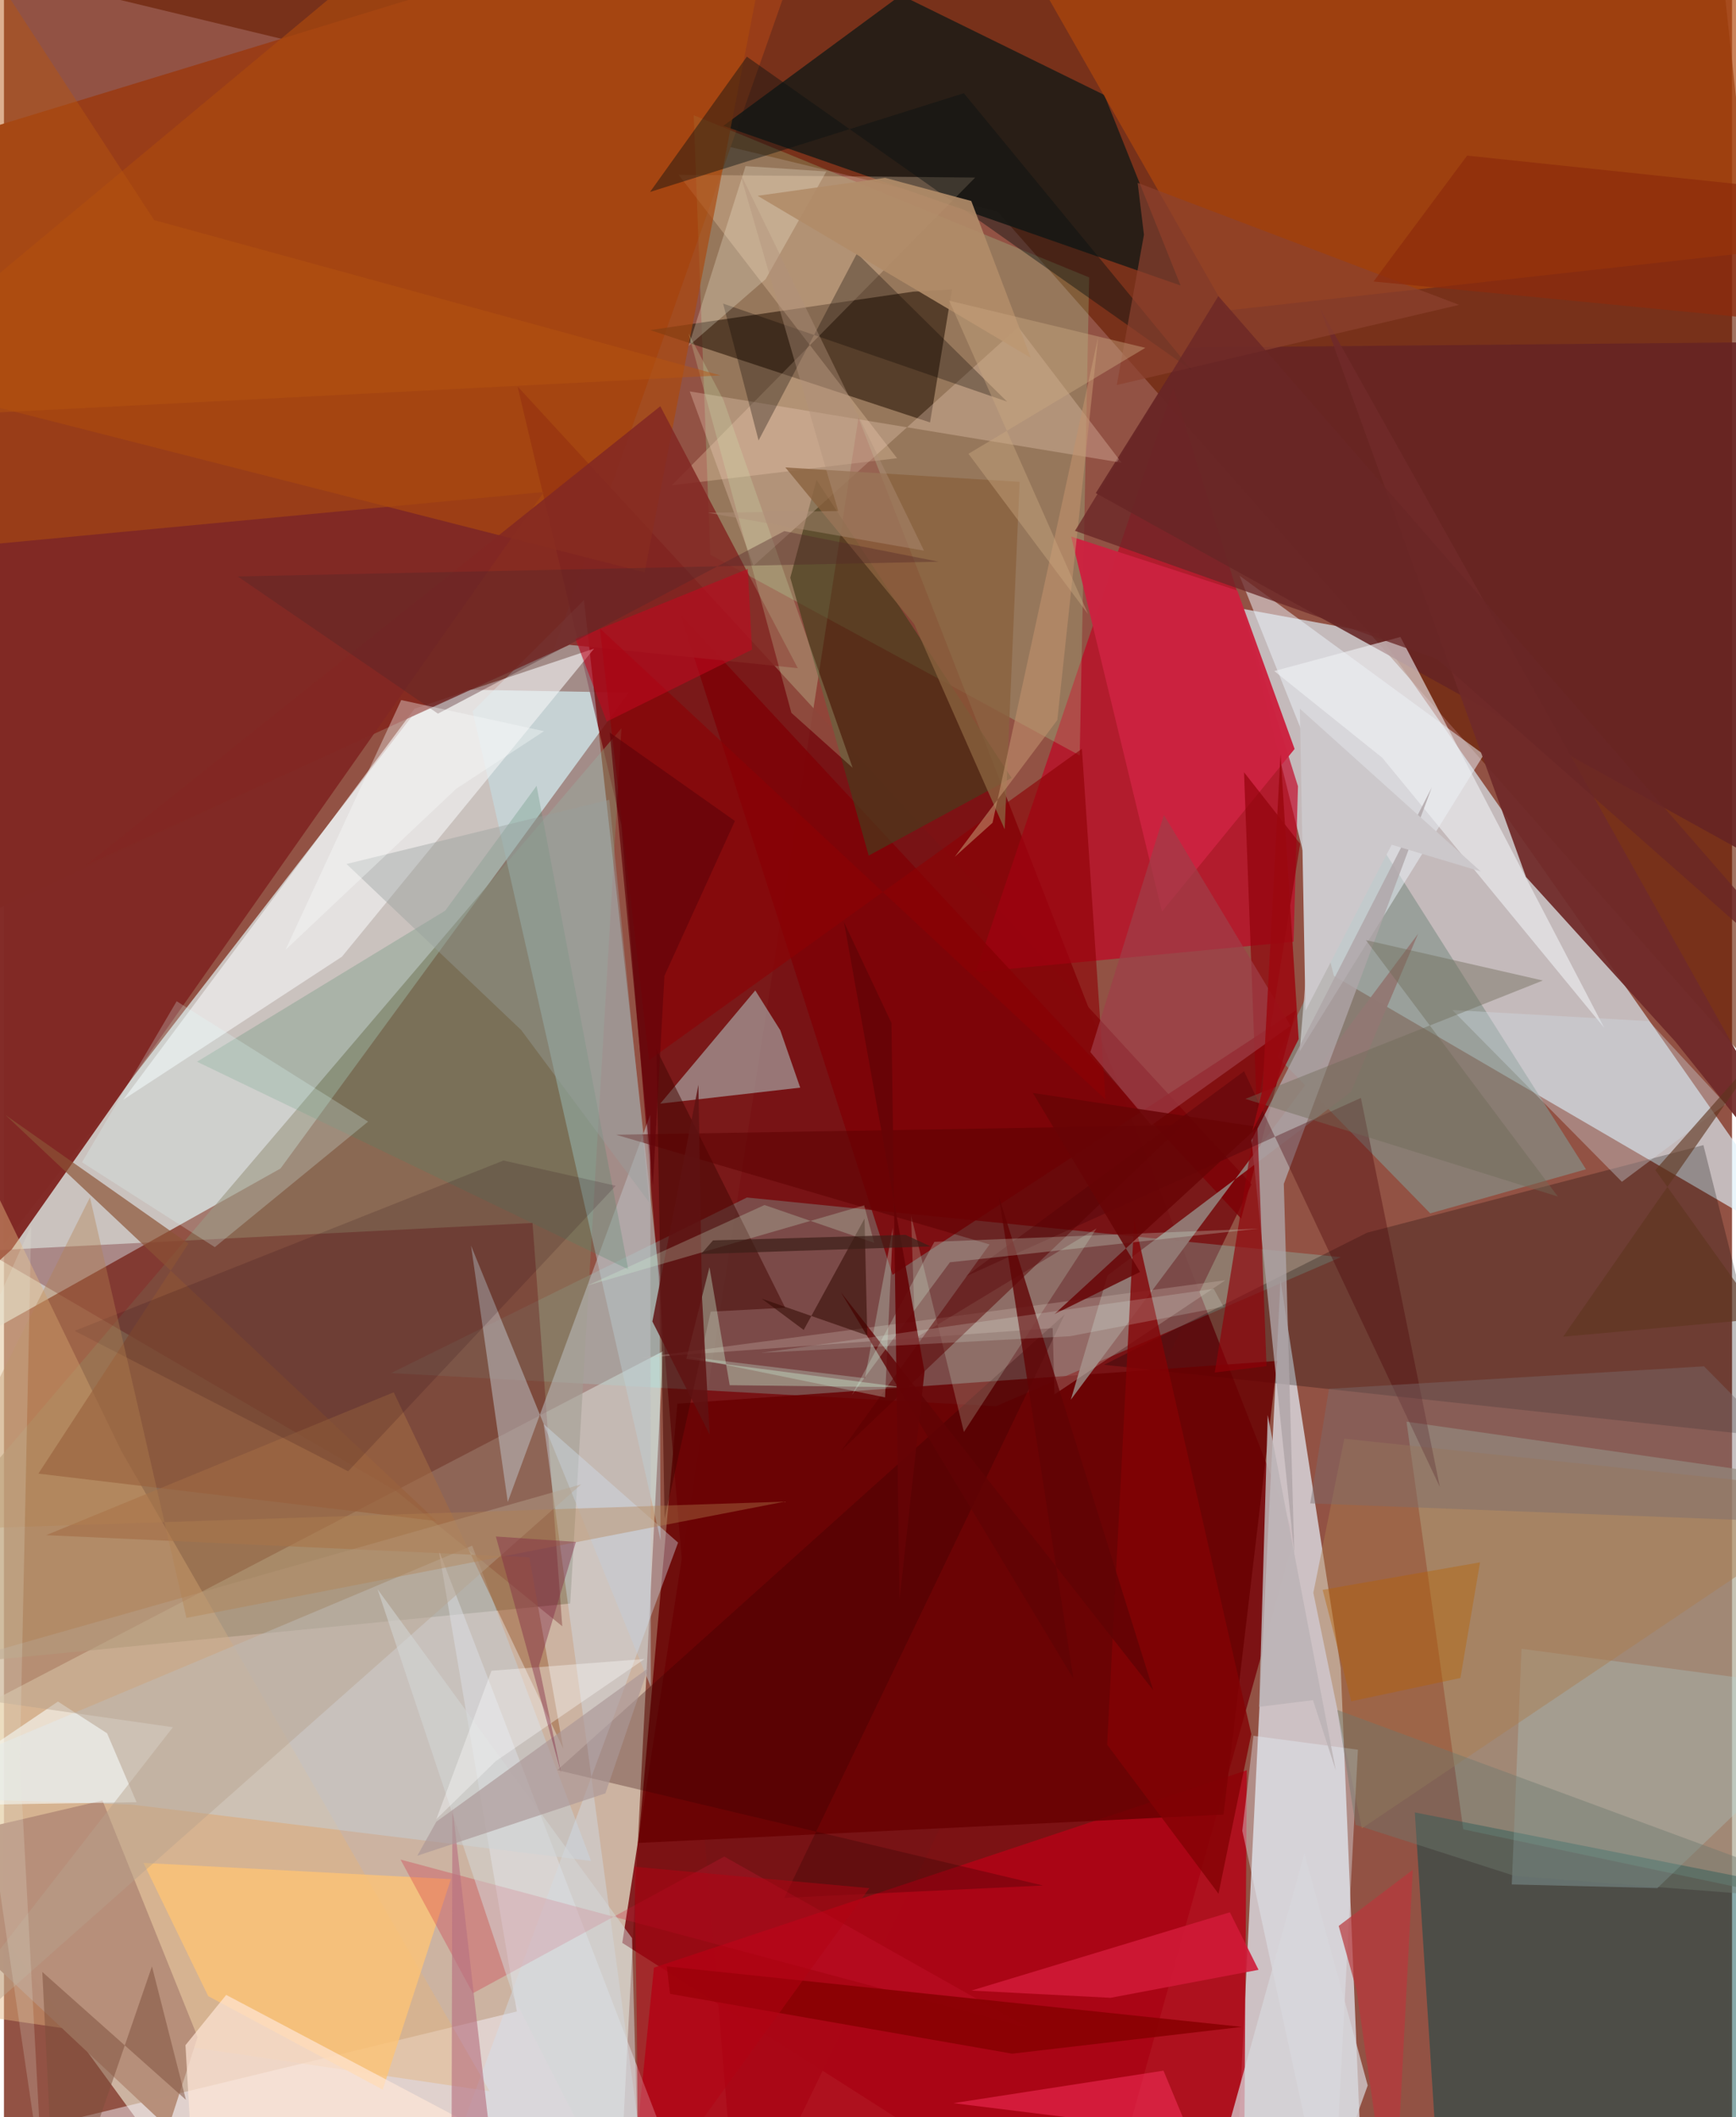 <svg xmlns="http://www.w3.org/2000/svg" width="228" height="278" viewBox="0 0 836 1024"><path fill="#925244" d="M0 0h836v1024H0z"/><path fill="#f1f1dc" fill-opacity=".608" d="M-62 852.037L318.834 653.55l-19.348 376.779L108.64 1086z"/><path fill="#e7fafb" fill-opacity=".663" d="M133.787 565.167L-52.548 669.591l260.11-336.317L302.19 335z"/><path fill="#78080c" fill-opacity=".859" d="M624.4 742.907L528.411 1086 299.127 939.691l114.26-737.593z"/><path fill="#def1fa" fill-opacity=".651" d="M875.664 607.51L664.962 306.525l-65.766-12.053 44.178 177.516z"/><path fill="#d3ced2" fill-opacity=".898" d="M594.543 1086l23.006-466.838 29.144 187.62 11.511 276.092z"/><path fill="#671e01" fill-opacity=".62" d="M.208-13.524l826.834-39.84 67.58 624.735-414-469.124z"/><path fill="#a8a48d" fill-opacity=".667" d="M705.973 884.786L678.51 687.61 898 719.072v206.226z"/><path fill="#993d18" d="M-40.663 72.188L398.413-62 265.93 314.293-62 467.129z"/><path fill="#771315" fill-opacity=".906" d="M298.647 398.993l-50.162-212.067 355.047 385.947L355.182 1086z"/><path fill="#86fff4" fill-opacity=".231" d="M646.736 608.046l-166.822 72.099-292.676-16.025 172.198-84.931z"/><path fill="#c10223" fill-opacity=".671" d="M623.877 455.488L470.11 470.17l95.614-282.62 60.28 192.74z"/><path fill="#b50316" fill-opacity=".812" d="M314.455 951.683l286.804-95.495L599.717 1086H300.768z"/><path fill="#85785d" fill-opacity=".6" d="M273.934 775.574L298.71 352.26-62 775.549l.184 32.804z"/><path fill="#221d16" fill-opacity=".914" d="M433.901-2.38l-85.888 63.254 221.188 77.207-36.86-92.13z"/><path fill="#00484c" fill-opacity=".471" d="M682.536 876.604L695.946 1086H898V919.247z"/><path fill="#a8ffae" fill-opacity=".212" d="M333.691 55.731l191.306 78.447-4.58 231.219-178.757-97.115z"/><path fill="#c0eefa" fill-opacity=".376" d="M317.672 745.117l-.579-127.566-36.492-327.317L226.739 344z"/><path fill="#812925" fill-opacity=".984" d="M-62 663.77l65.77-59.497 257.441-366.31-279.296 26.427z"/><path fill="#402b19" fill-opacity=".741" d="M312.616 159.651l135.402 44.666 10.594-64.3-18.804 1.047z"/><path fill="#b0470b" fill-opacity=".675" d="M591.503 150.191l287.807-31.887L898-62 481.92-41.878z"/><path fill="#5e0107" fill-opacity=".298" d="M-9.4 604.957l199.198 116.27 80.296 65.331-14.39-195.046z"/><path fill="#f6f5ff" fill-opacity=".467" d="M248.12 972.873L-62 1048.035 339.608 1086 210.325 749.694z"/><path fill="#050103" fill-opacity=".255" d="M857.684 695.25l-325.495-35.157 127.226-63.873 162.734-42.362z"/><path fill="#680002" fill-opacity=".835" d="M306.902 891.361l283.1-13.706L616 658.22l-290.218 20.69z"/><path fill="#e2b57e" fill-opacity=".451" d="M234.964 1011.449L-62 967.596V456.42L56.782 701.792z"/><path fill="#bad9d7" fill-opacity=".498" d="M317.488 533.796l67.715-7.739-9.646-27.766-12.096-19.259z"/><path fill="#84928a" fill-opacity=".651" d="M690.012 586.865l-73.975-75.752 49.546-102.884 99.75 157.32z"/><path fill="#ecf4fb" fill-opacity=".506" d="M626.814 508.584l89.106-143.628-118.212-86.566 39.887 99.67z"/><path fill="#652424" fill-opacity=".871" d="M528.194 238.504l44.05-70.4 293.313-2.733L898 443.175z"/><path fill="#c5cfd4" fill-opacity=".518" d="M284.04 900.068l-57.529-152.503L-62 868.817l123.713 3.976z"/><path fill="#f2ceaf" fill-opacity=".306" d="M469.848 85.88l-143.46-1.335 105.66 137.073-108.938 13.104z"/><path fill="#f3f3f5" fill-opacity=".616" d="M163.506 462.73L57.748 531.855l140.908-189.103 86.87-29.059z"/><path fill="#b68f79" fill-opacity=".988" d="M-62 896.405l141.494 132.833 14.202-43.975L47.66 870.826z"/><path fill="#702a29" fill-opacity=".933" d="M808.662 503.878L898 615.49 636.822 149.35l99.523 274.835z"/><path fill="#7e0005" fill-opacity=".804" d="M429.884 616.586L625.04 488.638l-26.515 100.783L327.25 297.299z"/><path fill="#473c1c" fill-opacity=".671" d="M487.476 376.277l-94.39-144.16-12.679 47.292 37.93 134.408z"/><path fill="#aa490e" fill-opacity=".675" d="M373.72-52.57L202.358-38.142-62 182.026l371.94 94.767z"/><path fill="#fdc475" fill-opacity=".776" d="M183.238 1010.69l32.959-101.815-148.688-7.854 31.29 64.41z"/><path fill="#bdbfc3" fill-opacity=".541" d="M225.96 602.465l86.988 213.494-.306-276.703-68.918 187.183z"/><path fill="#917873" fill-opacity=".976" d="M516.125 676.981l17.767-60.085 117.694-88.737 32.558-76.563z"/><path fill="#f0f2f5" fill-opacity=".592" d="M675.57 308.085l98.593 189.045-107.367-130.622-52.248-41.946z"/><path fill="#aed7dc" fill-opacity=".267" d="M799.877 913.199L898 819.195l-163.838-21.74-4.721 113.974z"/><path fill="#f1d2be" fill-opacity=".306" d="M490.695 158.17l49.979 65.632-208.915-34.49 30.847 84.308z"/><path fill="#832723" fill-opacity=".843" d="M384.034 323.164l-110.47-11.293L39.607 418.496l277.917-222.014z"/><path fill="#8c5336" fill-opacity=".682" d="M209.31 735.692L16.65 712.746l72.58-111.26L.776 539.332z"/><path fill="#cc2240" fill-opacity=".976" d="M516.29 259.524l43.925 181.358 64.165-78.638-27.726-76.626z"/><path fill="#afa4a7" fill-opacity=".796" d="M624.237 751.479L603.53 551.515l87.231-170.685-71.598 191.756z"/><path fill="#900109" fill-opacity=".655" d="M627.073 408.136l-41.318 255.703 25.035-3.082-10.88-287.228z"/><path fill="#410400" fill-opacity=".498" d="M319.576 734.515l22.327-100.11 36.03-1.921-62.257-124.975z"/><path fill="#310000" fill-opacity=".282" d="M377.506 917.924l125.108-5.975-234.939-55.801 245.503-220.434z"/><path fill="#4d8767" fill-opacity=".255" d="M302.017 613.94L257.675 380.1l-44.202 60.348-120.05 73.067z"/><path fill="#ac7c4e" fill-opacity=".443" d="M898 722.132l-249.586-26.287-14.974 74.526 23.463 113.945z"/><path fill="#e6f2fb" fill-opacity=".369" d="M654.996 846.257L642.424 1086l-43.352-200.533 5.367-45.925z"/><path fill="#d2e2ef" fill-opacity=".392" d="M200.375 1086h114.4l-53.68-397.22 65.026 57.322z"/><path fill="#cf1938" fill-opacity=".271" d="M495.497 980.79L348.48 897.961l-121.637 66.115-34.99-64.669z"/><path fill="#0a1212" fill-opacity=".431" d="M574.606 179.1L464.37 45.08l-151.8 47.75 46.819-65.425z"/><path fill="#8d0004" fill-opacity=".604" d="M521.476 362.17L312.06 512.785l-23.775-208.866L532.89 531.804z"/><path fill="#ffe6d6" fill-opacity=".69" d="M336.5 1086L107.51 964.871l-19.693 24.303L93.384 1086z"/><path fill="#dcffe5" fill-opacity=".2" d="M464.398 692.612l-25.575-104.768 2.062 59.353 87.667-53.064z"/><path fill="#f9fffe" fill-opacity=".561" d="M49.895 838.342l14.24 33.319-112.664 1.864 74.646-50.543z"/><path fill="#d6c4b9" fill-opacity=".267" d="M508.212 674.412l82.706-55.203-283.06 37.53 199.49-14.357z"/><path fill="#0b0500" fill-opacity=".302" d="M412.666 122.528l72.613 71.73L347.9 146.831l17.16 66.2z"/><path fill="#830205" fill-opacity=".792" d="M533.69 843.837l13.09-253.817 56.65 248.71-15.864 77.186z"/><path fill="#a36c43" fill-opacity=".58" d="M20.428 742.503l233.732 10.742 16.444 92.54-82.053-172.37z"/><path fill="#490007" fill-opacity=".349" d="M599.936 518.123l94.71 201.082-38.194-188.178-191.186 86.33z"/><path fill="#5b0000" fill-opacity=".502" d="M476.821 601.896L296.14 548.843l274.055-4.644L404.85 701.868z"/><path fill="#8a623e" fill-opacity=".792" d="M378.018 226.08l62.322 75.745 43.784 99.278 7.216-168.05z"/><path fill="#d5ffdf" fill-opacity=".341" d="M434.49 670.97l-104.408-13.645 11.228-44.408 9.778 57.055z"/><path fill="#e2ffff" fill-opacity=".231" d="M37.766 562.15l45.788-77.883 92.611 58.227L102.01 603.2z"/><path fill="#b6a28d" fill-opacity=".439" d="M279.254 717.915L-62 1020.051 81.728 835.388-62 814.825z"/><path fill="#26000e" fill-opacity=".157" d="M166.492 711.62l129.462-138.106-54.307-12.21-207.477 82.39z"/><path fill="#7b6c6f" fill-opacity=".427" d="M898 737.384l-266.056-10.26 9.062-55.394 181.444-10.884z"/><path fill="#fffbe7" fill-opacity=".247" d="M331.233 167.331l27.537-86.979 39.088 2.575-29.376 52.094z"/><path fill="#d1dce3" fill-opacity=".361" d="M795.77 493.879l-95.085-5.363 82.028 83.076 50.2-37.562z"/><path fill="#ccc8cb" d="M714.446 421.494l-87.533-78.74 2.73 146.127 41.7-80.312z"/><path fill="#b18c68" fill-opacity=".91" d="M467.964 97.214L426.278 86.02l-61.664 8.686 132.132 78.364z"/><path fill="#b77080" fill-opacity=".624" d="M125.309 1086l91.154-17.898.478-194.355 23.19 203.177z"/><path fill="#ff3364" fill-opacity=".478" d="M459.33 1017.222l101.622-15.72L596.028 1086l20.181-49.34z"/><path fill="#9f3e49" fill-opacity=".694" d="M561.156 394.194l61.31 101.924-67.358 48.14-29.532-35.405z"/><path fill="#d0f5df" fill-opacity=".282" d="M426.256 675.862l3.772-81.977-13.526 72.725-88.016-10.691z"/><path fill="#d01938" fill-opacity=".886" d="M593.075 924.908l-125.059 37.867 67.308 3.495 71.6-13.538z"/><path fill="#8c412e" fill-opacity=".694" d="M551.495 113.549l-13.132 72.667 165.628-38.763L548.448 88.42z"/><path fill="#600304" fill-opacity=".792" d="M555.975 817.498L404.968 625.163 517.37 811.891l-36.058-233.16z"/><path fill="#c1081f" fill-opacity=".569" d="M359.845 275.169l2.051 39.022-70.265 34.816-15.19-40.048z"/><path fill="#5f361f" fill-opacity=".627" d="M754.277 646.501L853.456 504.1l-54.562 61.823 51.423 71.904z"/><path fill="#870002" fill-opacity=".859" d="M320.65 951.044l278.259 29.288-111.177 12.955-165.501-28.926z"/><path fill="#5f1212" fill-opacity=".835" d="M337.697 627.32l3.71 66.547-27.715-54.707 22.268-114.486z"/><path fill="#330a02" fill-opacity=".561" d="M417.648 645.921l-51.024-17.779 20.27 15.115 29.436-53.847z"/><path fill="#d3ebb4" fill-opacity=".235" d="M380.938 344.784l29.635 26.585-62.525-177.965-16.82-32.088z"/><path fill="#d4d7d7" fill-opacity=".525" d="M307.83 1086l-61.07-119.599-66.013-197.72 123.104 168.734z"/><path fill="#d9fbe9" fill-opacity=".239" d="M606.803 594.25l-156.69 6.377-39.947 74.099 47.458-64.196z"/><path fill="#b38351" fill-opacity=".38" d="M88.273 782.536l-46.66-203.42-80.582 160.932 416.687-13.761z"/><path fill="#6e6a58" fill-opacity=".427" d="M600.556 531.486l143.92-57.244-85.617-19.555 92.904 124.046z"/><path fill="#aa9796" fill-opacity=".651" d="M209.177 881.083l102.449-74.21-20.655 60.513-91.015 30.174z"/><path fill="#7c4e3a" fill-opacity=".502" d="M25.156 1086l-6.611-132.242 69.485 61.841-16.428-64.536z"/><path fill="#542628" fill-opacity=".376" d="M113.085 278.805l339.088-7.14-74.683-14.768-167.538 88.265z"/><path fill="#680405" fill-opacity=".839" d="M549.59 615.195l-51.837-86.565 108.843 16.42-98.373 90.528z"/><path fill="#989e9d" fill-opacity=".404" d="M250.252 498.223l-84.53-80.347L292.865 386.8l19.337 194.797z"/><path fill="#b76100" fill-opacity=".392" d="M714.09 755.647l-9.497 55.932-52.79 11.28-13.859-53.906z"/><path fill="#d5ffdf" fill-opacity=".235" d="M421.006 601.122l-4.857-18.148-133.993 38.83 85.787-38.975z"/><path fill="#c1916d" fill-opacity=".58" d="M509.588 348.258l19.781-185.35-51.12 235.045-18.284 16.449z"/><path fill="#660406" fill-opacity=".906" d="M406.392 446.025l22.955 48.745 3.906 278.872 12.099-110.195z"/><path fill="#6a2727" fill-opacity=".765" d="M898 499.393L587.484 143.184l-69.348 113.554 175.214 62.016z"/><path fill="#6e796e" fill-opacity=".431" d="M730.814 907.306L898 920.372 645.049 827.04l8.802 55.533z"/><path fill="#ebfff8" fill-opacity=".176" d="M585.256 623.363l-219.082 30.966 149.57-8.05 74.224-14.269z"/><path fill="#9b0910" fill-opacity=".863" d="M603.931 547.081l22.414-44.541-8.779-137.76-8.683 162.098z"/><path fill="#d8d7db" fill-opacity=".71" d="M659.748 1008.658l-20.685 57.191-45.516-41.46 35.581-127.906z"/><path fill="#b8383d" fill-opacity=".702" d="M681.554 904.355l-35.845 27.157 8.62 30.944L672.069 1086z"/><path fill="#fff" fill-opacity=".337" d="M235.856 808.078l74.07-5.692-72.043 49.45-28.71 28.026z"/><path fill="#f9fdfd" fill-opacity=".353" d="M261.25 353.658l-42.446 27.837-82.607 77.919 55.988-120.826z"/><path fill="#812643" fill-opacity=".42" d="M258.82 805.675l17.876-59.902-38.722-2.612 31.579 114.526z"/><path fill="#cba780" fill-opacity=".431" d="M552.164 168.23l-94.89-22.813 67.199 151.606-57.866-77.538z"/><path fill="#bbb3b5" fill-opacity=".859" d="M644.294 856.196l-11.028-33.888-26.024 3.218 4.137-141.133z"/><path fill="#b20213" fill-opacity=".506" d="M306.189 981.364l.623 86.815L418.635 913.23l-113.6-10.348z"/><path fill="#b1917b" fill-opacity=".408" d="M445.092 266.336L355.875 83.06l47.716 164.099-63.132.843z"/><path fill="#b55511" fill-opacity=".463" d="M346.617 181.567L72.66 106.457-37.023-62-62 202.52z"/><path fill="#620309" fill-opacity=".702" d="M313.927 573.556l5.597-101.59 34.092-74.888-60.541-42.753z"/><path fill="#8d2b0c" fill-opacity=".71" d="M707.842 75.27l154.823 16.287L898 158.931l-235.434-22.782z"/><path fill="#e9eee0" fill-opacity=".204" d="M7.691 851.45l5.482-258.485-47.058 104.261 52.5 357.365z"/><path fill="#3c2018" fill-opacity=".714" d="M343.022 599.943l93.089-2.696 12.194 5.603-111.038 3.679z"/></svg>